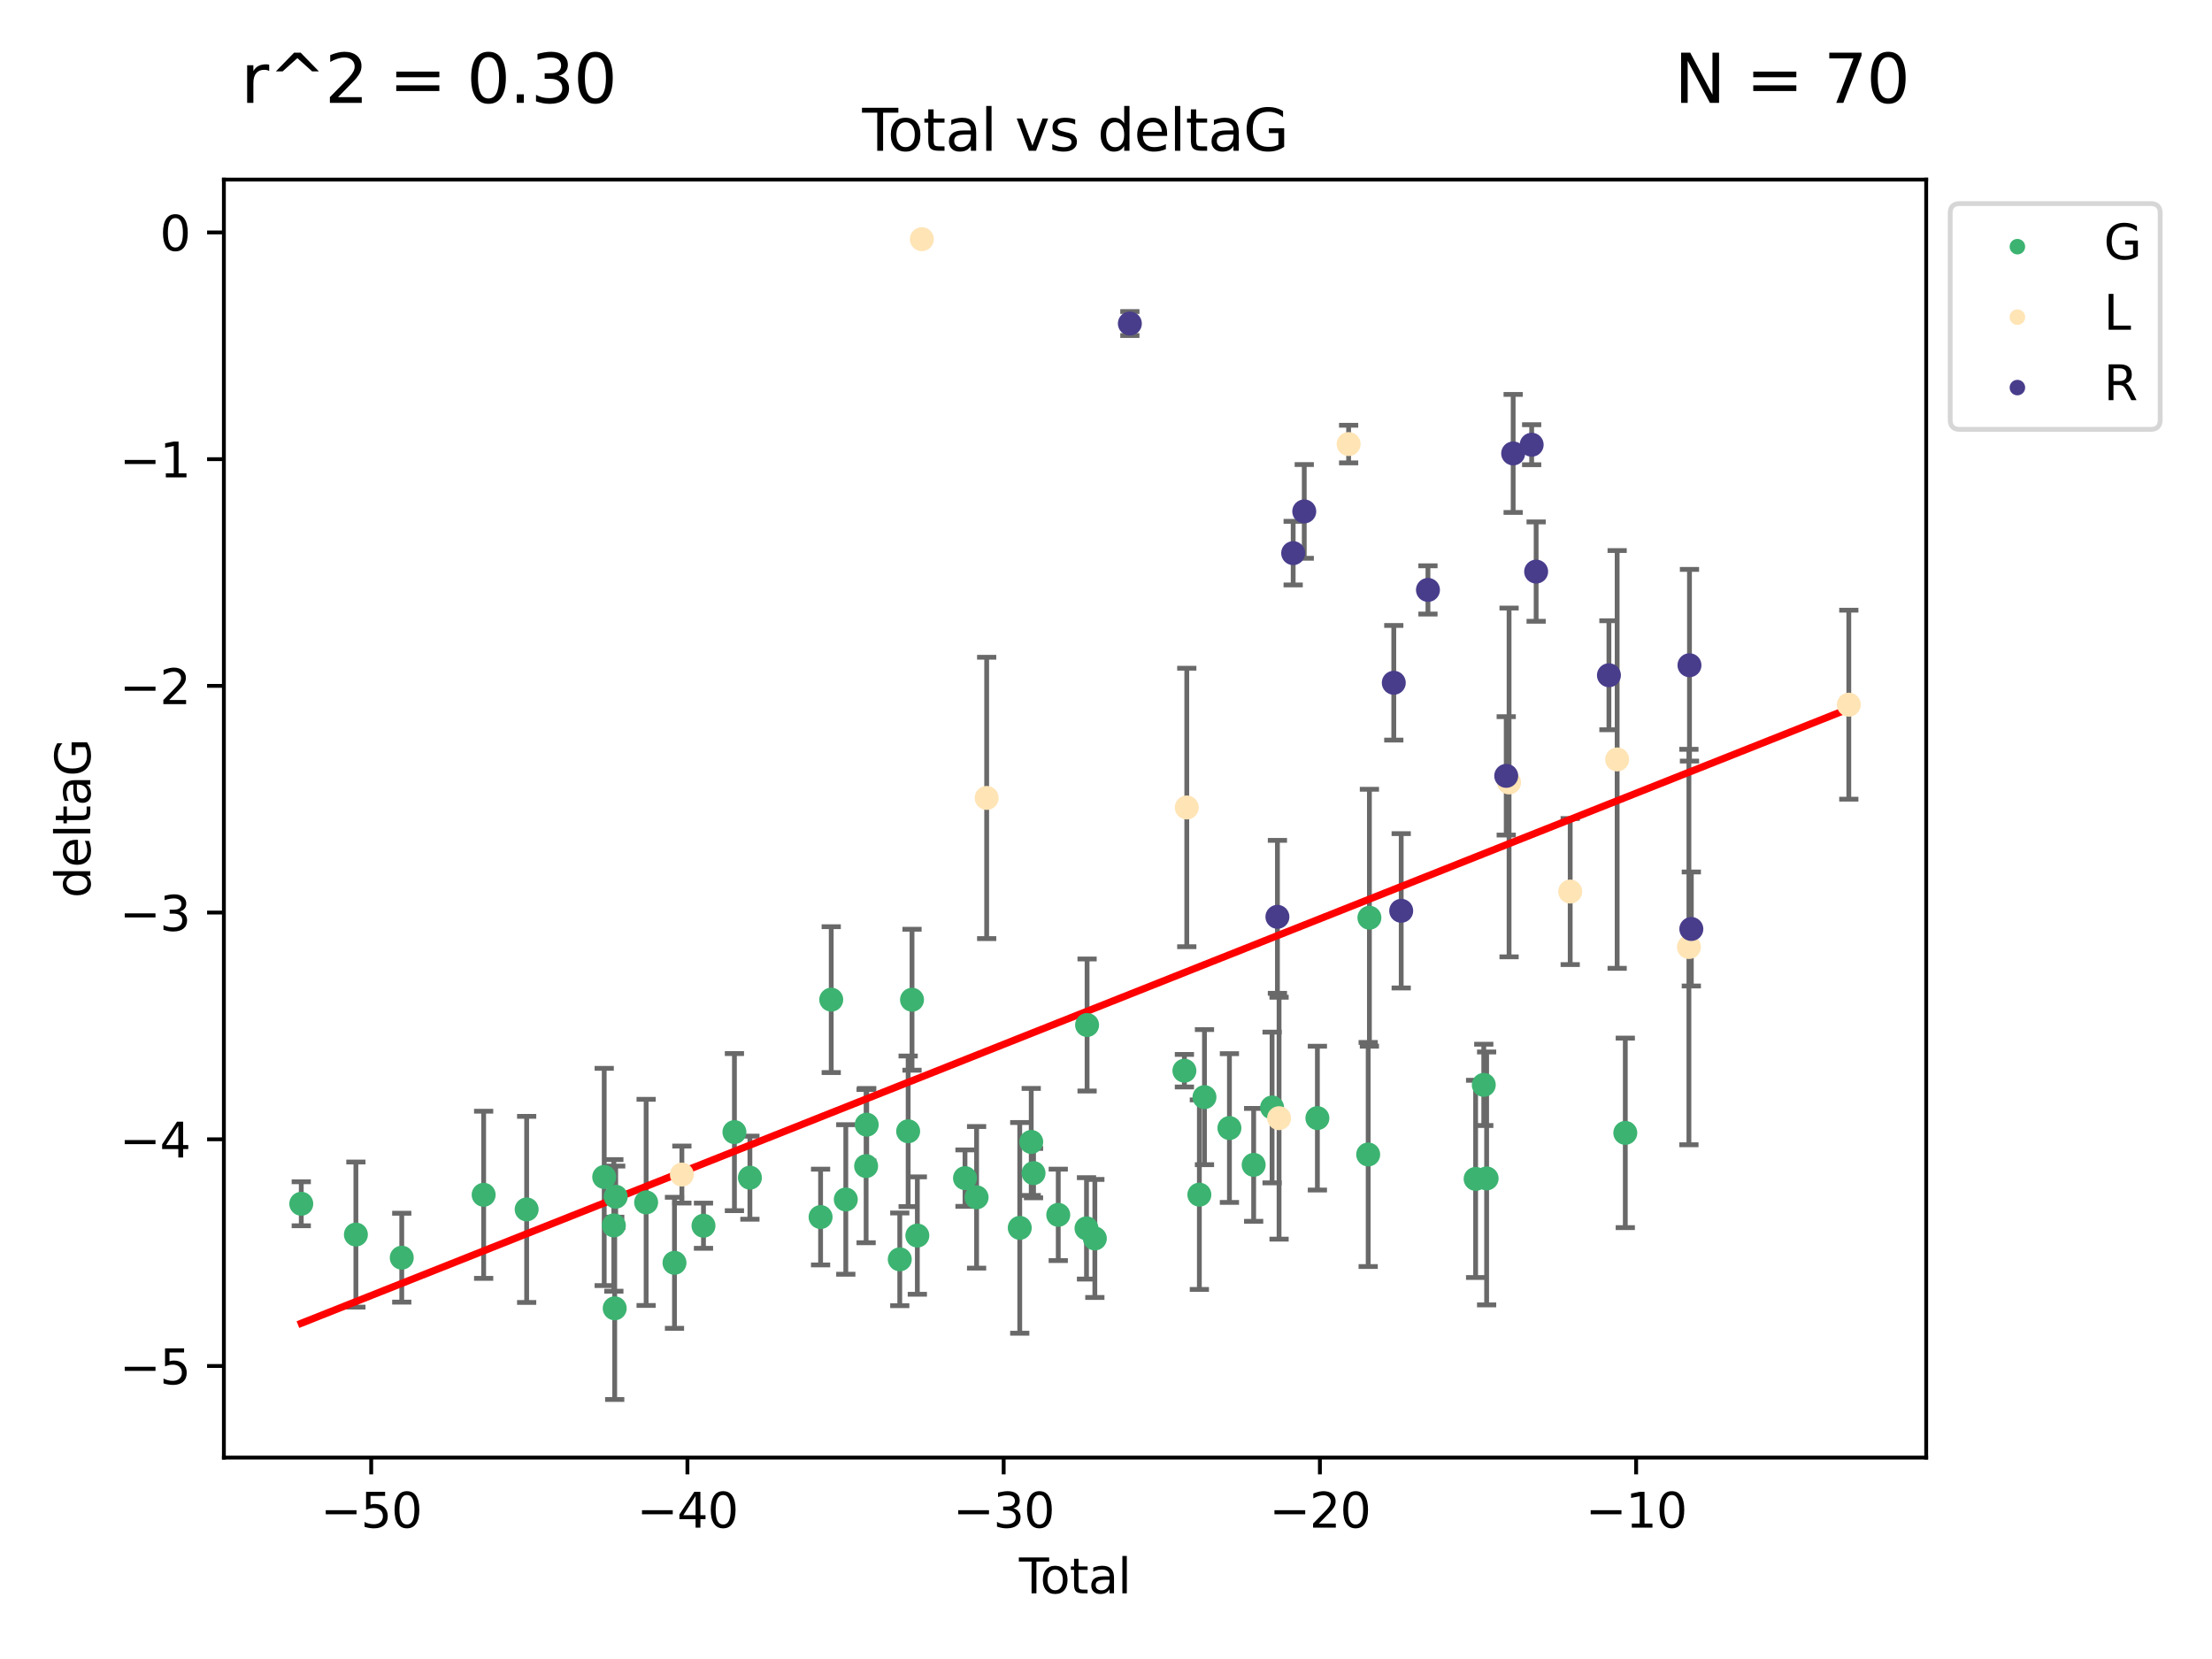 <?xml version="1.0" encoding="utf-8" standalone="no"?>
<!DOCTYPE svg PUBLIC "-//W3C//DTD SVG 1.1//EN"
  "http://www.w3.org/Graphics/SVG/1.1/DTD/svg11.dtd">
<svg xmlns:xlink="http://www.w3.org/1999/xlink" width="460.8pt" height="345.6pt" viewBox="0 0 460.8 345.6" xmlns="http://www.w3.org/2000/svg" version="1.1">
 <defs>
  <style type="text/css">*{stroke-linejoin: round; stroke-linecap: butt}</style>
 </defs>
 <g id="figure_1">
  <g id="patch_1">
   <path d="M 0 345.6 
L 460.8 345.6 
L 460.8 0 
L 0 0 
z
" style="fill: #ffffff"/>
  </g>
  <g id="axes_1">
   <g id="patch_2">
    <path d="M 46.64 303.64 
L 401.26 303.64 
L 401.26 37.411 
L 46.64 37.411 
z
" style="fill: #ffffff"/>
   </g>
   <g id="PathCollection_1">
    <defs>
     <path id="m15be26b58c" d="M 0 1.118 
C 0.297 1.118 0.581 1 0.791 0.791 
C 1 0.581 1.118 0.297 1.118 0 
C 1.118 -0.297 1 -0.581 0.791 -0.791 
C 0.581 -1 0.297 -1.118 0 -1.118 
C -0.297 -1.118 -0.581 -1 -0.791 -0.791 
C -1 -0.581 -1.118 -0.297 -1.118 0 
C -1.118 0.297 -1 0.581 -0.791 0.791 
C -0.581 1 -0.297 1.118 0 1.118 
z
" style="stroke: #3cb371"/>
    </defs>
    <g clip-path="url(#pc2aef77922)">
     <use xlink:href="#m15be26b58c" x="62.759" y="250.768" style="fill: #3cb371; stroke: #3cb371"/>
     <use xlink:href="#m15be26b58c" x="74.139" y="257.182" style="fill: #3cb371; stroke: #3cb371"/>
     <use xlink:href="#m15be26b58c" x="83.693" y="261.999" style="fill: #3cb371; stroke: #3cb371"/>
     <use xlink:href="#m15be26b58c" x="100.753" y="248.897" style="fill: #3cb371; stroke: #3cb371"/>
     <use xlink:href="#m15be26b58c" x="109.712" y="251.943" style="fill: #3cb371; stroke: #3cb371"/>
     <use xlink:href="#m15be26b58c" x="125.868" y="245.184" style="fill: #3cb371; stroke: #3cb371"/>
     <use xlink:href="#m15be26b58c" x="127.875" y="255.274" style="fill: #3cb371; stroke: #3cb371"/>
     <use xlink:href="#m15be26b58c" x="128.056" y="272.546" style="fill: #3cb371; stroke: #3cb371"/>
     <use xlink:href="#m15be26b58c" x="128.261" y="249.3" style="fill: #3cb371; stroke: #3cb371"/>
     <use xlink:href="#m15be26b58c" x="134.602" y="250.479" style="fill: #3cb371; stroke: #3cb371"/>
     <use xlink:href="#m15be26b58c" x="140.509" y="263.065" style="fill: #3cb371; stroke: #3cb371"/>
     <use xlink:href="#m15be26b58c" x="146.549" y="255.34" style="fill: #3cb371; stroke: #3cb371"/>
     <use xlink:href="#m15be26b58c" x="152.994" y="235.839" style="fill: #3cb371; stroke: #3cb371"/>
     <use xlink:href="#m15be26b58c" x="156.22" y="245.332" style="fill: #3cb371; stroke: #3cb371"/>
     <use xlink:href="#m15be26b58c" x="170.944" y="253.533" style="fill: #3cb371; stroke: #3cb371"/>
     <use xlink:href="#m15be26b58c" x="173.161" y="208.243" style="fill: #3cb371; stroke: #3cb371"/>
     <use xlink:href="#m15be26b58c" x="176.196" y="249.871" style="fill: #3cb371; stroke: #3cb371"/>
     <use xlink:href="#m15be26b58c" x="180.429" y="242.922" style="fill: #3cb371; stroke: #3cb371"/>
     <use xlink:href="#m15be26b58c" x="180.553" y="234.292" style="fill: #3cb371; stroke: #3cb371"/>
     <use xlink:href="#m15be26b58c" x="187.44" y="262.342" style="fill: #3cb371; stroke: #3cb371"/>
     <use xlink:href="#m15be26b58c" x="189.185" y="235.668" style="fill: #3cb371; stroke: #3cb371"/>
     <use xlink:href="#m15be26b58c" x="189.991" y="208.261" style="fill: #3cb371; stroke: #3cb371"/>
     <use xlink:href="#m15be26b58c" x="191.099" y="257.388" style="fill: #3cb371; stroke: #3cb371"/>
     <use xlink:href="#m15be26b58c" x="201.027" y="245.425" style="fill: #3cb371; stroke: #3cb371"/>
     <use xlink:href="#m15be26b58c" x="203.441" y="249.423" style="fill: #3cb371; stroke: #3cb371"/>
     <use xlink:href="#m15be26b58c" x="212.433" y="255.787" style="fill: #3cb371; stroke: #3cb371"/>
     <use xlink:href="#m15be26b58c" x="214.824" y="237.885" style="fill: #3cb371; stroke: #3cb371"/>
     <use xlink:href="#m15be26b58c" x="215.304" y="244.382" style="fill: #3cb371; stroke: #3cb371"/>
     <use xlink:href="#m15be26b58c" x="220.454" y="253.075" style="fill: #3cb371; stroke: #3cb371"/>
     <use xlink:href="#m15be26b58c" x="226.338" y="255.891" style="fill: #3cb371; stroke: #3cb371"/>
     <use xlink:href="#m15be26b58c" x="226.459" y="213.526" style="fill: #3cb371; stroke: #3cb371"/>
     <use xlink:href="#m15be26b58c" x="228.076" y="257.991" style="fill: #3cb371; stroke: #3cb371"/>
     <use xlink:href="#m15be26b58c" x="246.733" y="223.045" style="fill: #3cb371; stroke: #3cb371"/>
     <use xlink:href="#m15be26b58c" x="249.849" y="248.867" style="fill: #3cb371; stroke: #3cb371"/>
     <use xlink:href="#m15be26b58c" x="250.914" y="228.553" style="fill: #3cb371; stroke: #3cb371"/>
     <use xlink:href="#m15be26b58c" x="256.111" y="234.993" style="fill: #3cb371; stroke: #3cb371"/>
     <use xlink:href="#m15be26b58c" x="261.16" y="242.66" style="fill: #3cb371; stroke: #3cb371"/>
     <use xlink:href="#m15be26b58c" x="264.997" y="230.71" style="fill: #3cb371; stroke: #3cb371"/>
     <use xlink:href="#m15be26b58c" x="274.436" y="232.924" style="fill: #3cb371; stroke: #3cb371"/>
     <use xlink:href="#m15be26b58c" x="285.016" y="240.501" style="fill: #3cb371; stroke: #3cb371"/>
     <use xlink:href="#m15be26b58c" x="285.273" y="191.178" style="fill: #3cb371; stroke: #3cb371"/>
     <use xlink:href="#m15be26b58c" x="307.4" y="245.585" style="fill: #3cb371; stroke: #3cb371"/>
     <use xlink:href="#m15be26b58c" x="309.097" y="225.998" style="fill: #3cb371; stroke: #3cb371"/>
     <use xlink:href="#m15be26b58c" x="309.691" y="245.49" style="fill: #3cb371; stroke: #3cb371"/>
     <use xlink:href="#m15be26b58c" x="338.578" y="235.999" style="fill: #3cb371; stroke: #3cb371"/>
    </g>
   </g>
   <g id="PathCollection_2">
    <defs>
     <path id="m2bc7f14ae7" d="M 0 1.118 
C 0.297 1.118 0.581 1 0.791 0.791 
C 1 0.581 1.118 0.297 1.118 0 
C 1.118 -0.297 1 -0.581 0.791 -0.791 
C 0.581 -1 0.297 -1.118 0 -1.118 
C -0.297 -1.118 -0.581 -1 -0.791 -0.791 
C -1 -0.581 -1.118 -0.297 -1.118 0 
C -1.118 0.297 -1 0.581 -0.791 0.791 
C -0.581 1 -0.297 1.118 0 1.118 
z
" style="stroke: #ffe4b5"/>
    </defs>
    <g clip-path="url(#pc2aef77922)">
     <use xlink:href="#m2bc7f14ae7" x="142.049" y="244.684" style="fill: #ffe4b5; stroke: #ffe4b5"/>
     <use xlink:href="#m2bc7f14ae7" x="192.036" y="49.825" style="fill: #ffe4b5; stroke: #ffe4b5"/>
     <use xlink:href="#m2bc7f14ae7" x="205.542" y="166.226" style="fill: #ffe4b5; stroke: #ffe4b5"/>
     <use xlink:href="#m2bc7f14ae7" x="247.228" y="168.208" style="fill: #ffe4b5; stroke: #ffe4b5"/>
     <use xlink:href="#m2bc7f14ae7" x="266.452" y="232.938" style="fill: #ffe4b5; stroke: #ffe4b5"/>
     <use xlink:href="#m2bc7f14ae7" x="280.944" y="92.507" style="fill: #ffe4b5; stroke: #ffe4b5"/>
     <use xlink:href="#m2bc7f14ae7" x="314.367" y="163" style="fill: #ffe4b5; stroke: #ffe4b5"/>
     <use xlink:href="#m2bc7f14ae7" x="327.101" y="185.725" style="fill: #ffe4b5; stroke: #ffe4b5"/>
     <use xlink:href="#m2bc7f14ae7" x="336.882" y="158.203" style="fill: #ffe4b5; stroke: #ffe4b5"/>
     <use xlink:href="#m2bc7f14ae7" x="351.832" y="197.283" style="fill: #ffe4b5; stroke: #ffe4b5"/>
     <use xlink:href="#m2bc7f14ae7" x="385.141" y="146.798" style="fill: #ffe4b5; stroke: #ffe4b5"/>
    </g>
   </g>
   <g id="PathCollection_3">
    <defs>
     <path id="m7bc6be48ca" d="M 0 1.118 
C 0.297 1.118 0.581 1 0.791 0.791 
C 1 0.581 1.118 0.297 1.118 0 
C 1.118 -0.297 1 -0.581 0.791 -0.791 
C 0.581 -1 0.297 -1.118 0 -1.118 
C -0.297 -1.118 -0.581 -1 -0.791 -0.791 
C -1 -0.581 -1.118 -0.297 -1.118 0 
C -1.118 0.297 -1 0.581 -0.791 0.791 
C -0.581 1 -0.297 1.118 0 1.118 
z
" style="stroke: #483d8b"/>
    </defs>
    <g clip-path="url(#pc2aef77922)">
     <use xlink:href="#m7bc6be48ca" x="235.371" y="67.402" style="fill: #483d8b; stroke: #483d8b"/>
     <use xlink:href="#m7bc6be48ca" x="266.11" y="190.994" style="fill: #483d8b; stroke: #483d8b"/>
     <use xlink:href="#m7bc6be48ca" x="269.391" y="115.228" style="fill: #483d8b; stroke: #483d8b"/>
     <use xlink:href="#m7bc6be48ca" x="271.699" y="106.539" style="fill: #483d8b; stroke: #483d8b"/>
     <use xlink:href="#m7bc6be48ca" x="290.351" y="142.234" style="fill: #483d8b; stroke: #483d8b"/>
     <use xlink:href="#m7bc6be48ca" x="291.896" y="189.737" style="fill: #483d8b; stroke: #483d8b"/>
     <use xlink:href="#m7bc6be48ca" x="297.469" y="122.892" style="fill: #483d8b; stroke: #483d8b"/>
     <use xlink:href="#m7bc6be48ca" x="313.775" y="161.626" style="fill: #483d8b; stroke: #483d8b"/>
     <use xlink:href="#m7bc6be48ca" x="315.221" y="94.457" style="fill: #483d8b; stroke: #483d8b"/>
     <use xlink:href="#m7bc6be48ca" x="319.073" y="92.644" style="fill: #483d8b; stroke: #483d8b"/>
     <use xlink:href="#m7bc6be48ca" x="320.006" y="119.074" style="fill: #483d8b; stroke: #483d8b"/>
     <use xlink:href="#m7bc6be48ca" x="335.17" y="140.667" style="fill: #483d8b; stroke: #483d8b"/>
     <use xlink:href="#m7bc6be48ca" x="351.948" y="138.582" style="fill: #483d8b; stroke: #483d8b"/>
     <use xlink:href="#m7bc6be48ca" x="352.334" y="193.524" style="fill: #483d8b; stroke: #483d8b"/>
    </g>
   </g>
   <g id="matplotlib.axis_1">
    <g id="xtick_1">
     <g id="line2d_1">
      <defs>
       <path id="mf491ad4850" d="M 0 0 
L 0 3.5 
" style="stroke: #000000; stroke-width: 0.8"/>
      </defs>
      <g>
       <use xlink:href="#mf491ad4850" x="77.328" y="303.64" style="stroke: #000000; stroke-width: 0.8"/>
      </g>
     </g>
     <g id="text_1">
      <!-- −50 -->
      <g transform="translate(66.775 318.238)scale(0.1 -0.1)">
       <defs>
        <path id="DejaVuSans-2212" d="M 678 2272 
L 4684 2272 
L 4684 1741 
L 678 1741 
L 678 2272 
z
" transform="scale(0.016)"/>
        <path id="DejaVuSans-35" d="M 691 4666 
L 3169 4666 
L 3169 4134 
L 1269 4134 
L 1269 2991 
Q 1406 3038 1543 3061 
Q 1681 3084 1819 3084 
Q 2600 3084 3056 2656 
Q 3513 2228 3513 1497 
Q 3513 744 3044 326 
Q 2575 -91 1722 -91 
Q 1428 -91 1123 -41 
Q 819 9 494 109 
L 494 744 
Q 775 591 1075 516 
Q 1375 441 1709 441 
Q 2250 441 2565 725 
Q 2881 1009 2881 1497 
Q 2881 1984 2565 2268 
Q 2250 2553 1709 2553 
Q 1456 2553 1204 2497 
Q 953 2441 691 2322 
L 691 4666 
z
" transform="scale(0.016)"/>
        <path id="DejaVuSans-30" d="M 2034 4250 
Q 1547 4250 1301 3770 
Q 1056 3291 1056 2328 
Q 1056 1369 1301 889 
Q 1547 409 2034 409 
Q 2525 409 2770 889 
Q 3016 1369 3016 2328 
Q 3016 3291 2770 3770 
Q 2525 4250 2034 4250 
z
M 2034 4750 
Q 2819 4750 3233 4129 
Q 3647 3509 3647 2328 
Q 3647 1150 3233 529 
Q 2819 -91 2034 -91 
Q 1250 -91 836 529 
Q 422 1150 422 2328 
Q 422 3509 836 4129 
Q 1250 4750 2034 4750 
z
" transform="scale(0.016)"/>
       </defs>
       <use xlink:href="#DejaVuSans-2212"/>
       <use xlink:href="#DejaVuSans-35" x="83.789"/>
       <use xlink:href="#DejaVuSans-30" x="147.412"/>
      </g>
     </g>
    </g>
    <g id="xtick_2">
     <g id="line2d_2">
      <g>
       <use xlink:href="#mf491ad4850" x="143.205" y="303.64" style="stroke: #000000; stroke-width: 0.8"/>
      </g>
     </g>
     <g id="text_2">
      <!-- −40 -->
      <g transform="translate(132.652 318.238)scale(0.1 -0.1)">
       <defs>
        <path id="DejaVuSans-34" d="M 2419 4116 
L 825 1625 
L 2419 1625 
L 2419 4116 
z
M 2253 4666 
L 3047 4666 
L 3047 1625 
L 3713 1625 
L 3713 1100 
L 3047 1100 
L 3047 0 
L 2419 0 
L 2419 1100 
L 313 1100 
L 313 1709 
L 2253 4666 
z
" transform="scale(0.016)"/>
       </defs>
       <use xlink:href="#DejaVuSans-2212"/>
       <use xlink:href="#DejaVuSans-34" x="83.789"/>
       <use xlink:href="#DejaVuSans-30" x="147.412"/>
      </g>
     </g>
    </g>
    <g id="xtick_3">
     <g id="line2d_3">
      <g>
       <use xlink:href="#mf491ad4850" x="209.082" y="303.64" style="stroke: #000000; stroke-width: 0.8"/>
      </g>
     </g>
     <g id="text_3">
      <!-- −30 -->
      <g transform="translate(198.53 318.238)scale(0.1 -0.1)">
       <defs>
        <path id="DejaVuSans-33" d="M 2597 2516 
Q 3050 2419 3304 2112 
Q 3559 1806 3559 1356 
Q 3559 666 3084 287 
Q 2609 -91 1734 -91 
Q 1441 -91 1130 -33 
Q 819 25 488 141 
L 488 750 
Q 750 597 1062 519 
Q 1375 441 1716 441 
Q 2309 441 2620 675 
Q 2931 909 2931 1356 
Q 2931 1769 2642 2001 
Q 2353 2234 1838 2234 
L 1294 2234 
L 1294 2753 
L 1863 2753 
Q 2328 2753 2575 2939 
Q 2822 3125 2822 3475 
Q 2822 3834 2567 4026 
Q 2313 4219 1838 4219 
Q 1578 4219 1281 4162 
Q 984 4106 628 3988 
L 628 4550 
Q 988 4650 1302 4700 
Q 1616 4750 1894 4750 
Q 2613 4750 3031 4423 
Q 3450 4097 3450 3541 
Q 3450 3153 3228 2886 
Q 3006 2619 2597 2516 
z
" transform="scale(0.016)"/>
       </defs>
       <use xlink:href="#DejaVuSans-2212"/>
       <use xlink:href="#DejaVuSans-33" x="83.789"/>
       <use xlink:href="#DejaVuSans-30" x="147.412"/>
      </g>
     </g>
    </g>
    <g id="xtick_4">
     <g id="line2d_4">
      <g>
       <use xlink:href="#mf491ad4850" x="274.959" y="303.64" style="stroke: #000000; stroke-width: 0.8"/>
      </g>
     </g>
     <g id="text_4">
      <!-- −20 -->
      <g transform="translate(264.407 318.238)scale(0.1 -0.1)">
       <defs>
        <path id="DejaVuSans-32" d="M 1228 531 
L 3431 531 
L 3431 0 
L 469 0 
L 469 531 
Q 828 903 1448 1529 
Q 2069 2156 2228 2338 
Q 2531 2678 2651 2914 
Q 2772 3150 2772 3378 
Q 2772 3750 2511 3984 
Q 2250 4219 1831 4219 
Q 1534 4219 1204 4116 
Q 875 4013 500 3803 
L 500 4441 
Q 881 4594 1212 4672 
Q 1544 4750 1819 4750 
Q 2544 4750 2975 4387 
Q 3406 4025 3406 3419 
Q 3406 3131 3298 2873 
Q 3191 2616 2906 2266 
Q 2828 2175 2409 1742 
Q 1991 1309 1228 531 
z
" transform="scale(0.016)"/>
       </defs>
       <use xlink:href="#DejaVuSans-2212"/>
       <use xlink:href="#DejaVuSans-32" x="83.789"/>
       <use xlink:href="#DejaVuSans-30" x="147.412"/>
      </g>
     </g>
    </g>
    <g id="xtick_5">
     <g id="line2d_5">
      <g>
       <use xlink:href="#mf491ad4850" x="340.836" y="303.64" style="stroke: #000000; stroke-width: 0.8"/>
      </g>
     </g>
     <g id="text_5">
      <!-- −10 -->
      <g transform="translate(330.284 318.238)scale(0.1 -0.1)">
       <defs>
        <path id="DejaVuSans-31" d="M 794 531 
L 1825 531 
L 1825 4091 
L 703 3866 
L 703 4441 
L 1819 4666 
L 2450 4666 
L 2450 531 
L 3481 531 
L 3481 0 
L 794 0 
L 794 531 
z
" transform="scale(0.016)"/>
       </defs>
       <use xlink:href="#DejaVuSans-2212"/>
       <use xlink:href="#DejaVuSans-31" x="83.789"/>
       <use xlink:href="#DejaVuSans-30" x="147.412"/>
      </g>
     </g>
    </g>
    <g id="text_6">
     <!-- Total -->
     <g transform="translate(212.273 331.917)scale(0.1 -0.1)">
      <defs>
       <path id="DejaVuSans-54" d="M -19 4666 
L 3928 4666 
L 3928 4134 
L 2272 4134 
L 2272 0 
L 1638 0 
L 1638 4134 
L -19 4134 
L -19 4666 
z
" transform="scale(0.016)"/>
       <path id="DejaVuSans-6f" d="M 1959 3097 
Q 1497 3097 1228 2736 
Q 959 2375 959 1747 
Q 959 1119 1226 758 
Q 1494 397 1959 397 
Q 2419 397 2687 759 
Q 2956 1122 2956 1747 
Q 2956 2369 2687 2733 
Q 2419 3097 1959 3097 
z
M 1959 3584 
Q 2709 3584 3137 3096 
Q 3566 2609 3566 1747 
Q 3566 888 3137 398 
Q 2709 -91 1959 -91 
Q 1206 -91 779 398 
Q 353 888 353 1747 
Q 353 2609 779 3096 
Q 1206 3584 1959 3584 
z
" transform="scale(0.016)"/>
       <path id="DejaVuSans-74" d="M 1172 4494 
L 1172 3500 
L 2356 3500 
L 2356 3053 
L 1172 3053 
L 1172 1153 
Q 1172 725 1289 603 
Q 1406 481 1766 481 
L 2356 481 
L 2356 0 
L 1766 0 
Q 1100 0 847 248 
Q 594 497 594 1153 
L 594 3053 
L 172 3053 
L 172 3500 
L 594 3500 
L 594 4494 
L 1172 4494 
z
" transform="scale(0.016)"/>
       <path id="DejaVuSans-61" d="M 2194 1759 
Q 1497 1759 1228 1600 
Q 959 1441 959 1056 
Q 959 750 1161 570 
Q 1363 391 1709 391 
Q 2188 391 2477 730 
Q 2766 1069 2766 1631 
L 2766 1759 
L 2194 1759 
z
M 3341 1997 
L 3341 0 
L 2766 0 
L 2766 531 
Q 2569 213 2275 61 
Q 1981 -91 1556 -91 
Q 1019 -91 701 211 
Q 384 513 384 1019 
Q 384 1609 779 1909 
Q 1175 2209 1959 2209 
L 2766 2209 
L 2766 2266 
Q 2766 2663 2505 2880 
Q 2244 3097 1772 3097 
Q 1472 3097 1187 3025 
Q 903 2953 641 2809 
L 641 3341 
Q 956 3463 1253 3523 
Q 1550 3584 1831 3584 
Q 2591 3584 2966 3190 
Q 3341 2797 3341 1997 
z
" transform="scale(0.016)"/>
       <path id="DejaVuSans-6c" d="M 603 4863 
L 1178 4863 
L 1178 0 
L 603 0 
L 603 4863 
z
" transform="scale(0.016)"/>
      </defs>
      <use xlink:href="#DejaVuSans-54"/>
      <use xlink:href="#DejaVuSans-6f" x="44.084"/>
      <use xlink:href="#DejaVuSans-74" x="105.266"/>
      <use xlink:href="#DejaVuSans-61" x="144.475"/>
      <use xlink:href="#DejaVuSans-6c" x="205.754"/>
     </g>
    </g>
   </g>
   <g id="matplotlib.axis_2">
    <g id="ytick_1">
     <g id="line2d_6">
      <defs>
       <path id="mc3b9917aa5" d="M 0 0 
L -3.5 0 
" style="stroke: #000000; stroke-width: 0.8"/>
      </defs>
      <g>
       <use xlink:href="#mc3b9917aa5" x="46.64" y="284.56" style="stroke: #000000; stroke-width: 0.8"/>
      </g>
     </g>
     <g id="text_7">
      <!-- −5 -->
      <g transform="translate(24.898 288.36)scale(0.1 -0.1)">
       <use xlink:href="#DejaVuSans-2212"/>
       <use xlink:href="#DejaVuSans-35" x="83.789"/>
      </g>
     </g>
    </g>
    <g id="ytick_2">
     <g id="line2d_7">
      <g>
       <use xlink:href="#mc3b9917aa5" x="46.64" y="237.333" style="stroke: #000000; stroke-width: 0.8"/>
      </g>
     </g>
     <g id="text_8">
      <!-- −4 -->
      <g transform="translate(24.898 241.132)scale(0.1 -0.1)">
       <use xlink:href="#DejaVuSans-2212"/>
       <use xlink:href="#DejaVuSans-34" x="83.789"/>
      </g>
     </g>
    </g>
    <g id="ytick_3">
     <g id="line2d_8">
      <g>
       <use xlink:href="#mc3b9917aa5" x="46.64" y="190.106" style="stroke: #000000; stroke-width: 0.8"/>
      </g>
     </g>
     <g id="text_9">
      <!-- −3 -->
      <g transform="translate(24.898 193.905)scale(0.1 -0.1)">
       <use xlink:href="#DejaVuSans-2212"/>
       <use xlink:href="#DejaVuSans-33" x="83.789"/>
      </g>
     </g>
    </g>
    <g id="ytick_4">
     <g id="line2d_9">
      <g>
       <use xlink:href="#mc3b9917aa5" x="46.64" y="142.878" style="stroke: #000000; stroke-width: 0.8"/>
      </g>
     </g>
     <g id="text_10">
      <!-- −2 -->
      <g transform="translate(24.898 146.677)scale(0.1 -0.1)">
       <use xlink:href="#DejaVuSans-2212"/>
       <use xlink:href="#DejaVuSans-32" x="83.789"/>
      </g>
     </g>
    </g>
    <g id="ytick_5">
     <g id="line2d_10">
      <g>
       <use xlink:href="#mc3b9917aa5" x="46.64" y="95.651" style="stroke: #000000; stroke-width: 0.8"/>
      </g>
     </g>
     <g id="text_11">
      <!-- −1 -->
      <g transform="translate(24.898 99.45)scale(0.1 -0.1)">
       <use xlink:href="#DejaVuSans-2212"/>
       <use xlink:href="#DejaVuSans-31" x="83.789"/>
      </g>
     </g>
    </g>
    <g id="ytick_6">
     <g id="line2d_11">
      <g>
       <use xlink:href="#mc3b9917aa5" x="46.64" y="48.423" style="stroke: #000000; stroke-width: 0.8"/>
      </g>
     </g>
     <g id="text_12">
      <!-- 0 -->
      <g transform="translate(33.278 52.223)scale(0.1 -0.1)">
       <use xlink:href="#DejaVuSans-30"/>
      </g>
     </g>
    </g>
    <g id="text_13">
     <!-- deltaG -->
     <g transform="translate(18.818 187.064)rotate(-90)scale(0.1 -0.1)">
      <defs>
       <path id="DejaVuSans-64" d="M 2906 2969 
L 2906 4863 
L 3481 4863 
L 3481 0 
L 2906 0 
L 2906 525 
Q 2725 213 2448 61 
Q 2172 -91 1784 -91 
Q 1150 -91 751 415 
Q 353 922 353 1747 
Q 353 2572 751 3078 
Q 1150 3584 1784 3584 
Q 2172 3584 2448 3432 
Q 2725 3281 2906 2969 
z
M 947 1747 
Q 947 1113 1208 752 
Q 1469 391 1925 391 
Q 2381 391 2643 752 
Q 2906 1113 2906 1747 
Q 2906 2381 2643 2742 
Q 2381 3103 1925 3103 
Q 1469 3103 1208 2742 
Q 947 2381 947 1747 
z
" transform="scale(0.016)"/>
       <path id="DejaVuSans-65" d="M 3597 1894 
L 3597 1613 
L 953 1613 
Q 991 1019 1311 708 
Q 1631 397 2203 397 
Q 2534 397 2845 478 
Q 3156 559 3463 722 
L 3463 178 
Q 3153 47 2828 -22 
Q 2503 -91 2169 -91 
Q 1331 -91 842 396 
Q 353 884 353 1716 
Q 353 2575 817 3079 
Q 1281 3584 2069 3584 
Q 2775 3584 3186 3129 
Q 3597 2675 3597 1894 
z
M 3022 2063 
Q 3016 2534 2758 2815 
Q 2500 3097 2075 3097 
Q 1594 3097 1305 2825 
Q 1016 2553 972 2059 
L 3022 2063 
z
" transform="scale(0.016)"/>
       <path id="DejaVuSans-47" d="M 3809 666 
L 3809 1919 
L 2778 1919 
L 2778 2438 
L 4434 2438 
L 4434 434 
Q 4069 175 3628 42 
Q 3188 -91 2688 -91 
Q 1594 -91 976 548 
Q 359 1188 359 2328 
Q 359 3472 976 4111 
Q 1594 4750 2688 4750 
Q 3144 4750 3555 4637 
Q 3966 4525 4313 4306 
L 4313 3634 
Q 3963 3931 3569 4081 
Q 3175 4231 2741 4231 
Q 1884 4231 1454 3753 
Q 1025 3275 1025 2328 
Q 1025 1384 1454 906 
Q 1884 428 2741 428 
Q 3075 428 3337 486 
Q 3600 544 3809 666 
z
" transform="scale(0.016)"/>
      </defs>
      <use xlink:href="#DejaVuSans-64"/>
      <use xlink:href="#DejaVuSans-65" x="63.477"/>
      <use xlink:href="#DejaVuSans-6c" x="125"/>
      <use xlink:href="#DejaVuSans-74" x="152.783"/>
      <use xlink:href="#DejaVuSans-61" x="191.992"/>
      <use xlink:href="#DejaVuSans-47" x="253.271"/>
     </g>
    </g>
   </g>
   <g id="LineCollection_1">
    <path d="M 62.759 255.351 
L 62.759 246.184 
" clip-path="url(#pc2aef77922)" style="fill: none; stroke: #696969"/>
    <path d="M 74.139 272.296 
L 74.139 242.068 
" clip-path="url(#pc2aef77922)" style="fill: none; stroke: #696969"/>
    <path d="M 83.693 271.258 
L 83.693 252.74 
" clip-path="url(#pc2aef77922)" style="fill: none; stroke: #696969"/>
    <path d="M 100.753 266.304 
L 100.753 231.49 
" clip-path="url(#pc2aef77922)" style="fill: none; stroke: #696969"/>
    <path d="M 109.712 271.328 
L 109.712 232.557 
" clip-path="url(#pc2aef77922)" style="fill: none; stroke: #696969"/>
    <path d="M 125.868 267.809 
L 125.868 222.558 
" clip-path="url(#pc2aef77922)" style="fill: none; stroke: #696969"/>
    <path d="M 127.875 268.985 
L 127.875 241.562 
" clip-path="url(#pc2aef77922)" style="fill: none; stroke: #696969"/>
    <path d="M 128.056 291.539 
L 128.056 253.554 
" clip-path="url(#pc2aef77922)" style="fill: none; stroke: #696969"/>
    <path d="M 128.261 255.687 
L 128.261 242.912 
" clip-path="url(#pc2aef77922)" style="fill: none; stroke: #696969"/>
    <path d="M 134.602 271.953 
L 134.602 229.006 
" clip-path="url(#pc2aef77922)" style="fill: none; stroke: #696969"/>
    <path d="M 140.509 276.714 
L 140.509 249.415 
" clip-path="url(#pc2aef77922)" style="fill: none; stroke: #696969"/>
    <path d="M 146.549 260.046 
L 146.549 250.634 
" clip-path="url(#pc2aef77922)" style="fill: none; stroke: #696969"/>
    <path d="M 152.994 252.204 
L 152.994 219.474 
" clip-path="url(#pc2aef77922)" style="fill: none; stroke: #696969"/>
    <path d="M 156.22 253.984 
L 156.22 236.68 
" clip-path="url(#pc2aef77922)" style="fill: none; stroke: #696969"/>
    <path d="M 170.944 263.506 
L 170.944 243.559 
" clip-path="url(#pc2aef77922)" style="fill: none; stroke: #696969"/>
    <path d="M 173.161 223.434 
L 173.161 193.052 
" clip-path="url(#pc2aef77922)" style="fill: none; stroke: #696969"/>
    <path d="M 176.196 265.445 
L 176.196 234.297 
" clip-path="url(#pc2aef77922)" style="fill: none; stroke: #696969"/>
    <path d="M 180.429 258.884 
L 180.429 226.961 
" clip-path="url(#pc2aef77922)" style="fill: none; stroke: #696969"/>
    <path d="M 180.553 241.842 
L 180.553 226.742 
" clip-path="url(#pc2aef77922)" style="fill: none; stroke: #696969"/>
    <path d="M 187.44 272.002 
L 187.44 252.682 
" clip-path="url(#pc2aef77922)" style="fill: none; stroke: #696969"/>
    <path d="M 189.185 251.35 
L 189.185 219.987 
" clip-path="url(#pc2aef77922)" style="fill: none; stroke: #696969"/>
    <path d="M 189.991 222.943 
L 189.991 193.58 
" clip-path="url(#pc2aef77922)" style="fill: none; stroke: #696969"/>
    <path d="M 191.099 269.616 
L 191.099 245.16 
" clip-path="url(#pc2aef77922)" style="fill: none; stroke: #696969"/>
    <path d="M 201.027 251.305 
L 201.027 239.545 
" clip-path="url(#pc2aef77922)" style="fill: none; stroke: #696969"/>
    <path d="M 203.441 264.171 
L 203.441 234.675 
" clip-path="url(#pc2aef77922)" style="fill: none; stroke: #696969"/>
    <path d="M 212.433 277.735 
L 212.433 233.84 
" clip-path="url(#pc2aef77922)" style="fill: none; stroke: #696969"/>
    <path d="M 214.824 249.033 
L 214.824 226.738 
" clip-path="url(#pc2aef77922)" style="fill: none; stroke: #696969"/>
    <path d="M 215.304 249.527 
L 215.304 239.237 
" clip-path="url(#pc2aef77922)" style="fill: none; stroke: #696969"/>
    <path d="M 220.454 262.599 
L 220.454 243.552 
" clip-path="url(#pc2aef77922)" style="fill: none; stroke: #696969"/>
    <path d="M 226.338 266.454 
L 226.338 245.329 
" clip-path="url(#pc2aef77922)" style="fill: none; stroke: #696969"/>
    <path d="M 226.459 227.28 
L 226.459 199.771 
" clip-path="url(#pc2aef77922)" style="fill: none; stroke: #696969"/>
    <path d="M 228.076 270.285 
L 228.076 245.697 
" clip-path="url(#pc2aef77922)" style="fill: none; stroke: #696969"/>
    <path d="M 246.733 226.438 
L 246.733 219.652 
" clip-path="url(#pc2aef77922)" style="fill: none; stroke: #696969"/>
    <path d="M 249.849 268.609 
L 249.849 229.125 
" clip-path="url(#pc2aef77922)" style="fill: none; stroke: #696969"/>
    <path d="M 250.914 242.626 
L 250.914 214.481 
" clip-path="url(#pc2aef77922)" style="fill: none; stroke: #696969"/>
    <path d="M 256.111 250.487 
L 256.111 219.499 
" clip-path="url(#pc2aef77922)" style="fill: none; stroke: #696969"/>
    <path d="M 261.16 254.419 
L 261.16 230.902 
" clip-path="url(#pc2aef77922)" style="fill: none; stroke: #696969"/>
    <path d="M 264.997 246.412 
L 264.997 215.007 
" clip-path="url(#pc2aef77922)" style="fill: none; stroke: #696969"/>
    <path d="M 274.436 247.9 
L 274.436 217.947 
" clip-path="url(#pc2aef77922)" style="fill: none; stroke: #696969"/>
    <path d="M 285.016 263.84 
L 285.016 217.163 
" clip-path="url(#pc2aef77922)" style="fill: none; stroke: #696969"/>
    <path d="M 285.273 217.938 
L 285.273 164.418 
" clip-path="url(#pc2aef77922)" style="fill: none; stroke: #696969"/>
    <path d="M 307.4 266.127 
L 307.4 225.043 
" clip-path="url(#pc2aef77922)" style="fill: none; stroke: #696969"/>
    <path d="M 309.097 234.468 
L 309.097 217.529 
" clip-path="url(#pc2aef77922)" style="fill: none; stroke: #696969"/>
    <path d="M 309.691 271.836 
L 309.691 219.145 
" clip-path="url(#pc2aef77922)" style="fill: none; stroke: #696969"/>
    <path d="M 338.578 255.74 
L 338.578 216.257 
" clip-path="url(#pc2aef77922)" style="fill: none; stroke: #696969"/>
   </g>
   <g id="line2d_12">
    <defs>
     <path id="m9e90ac5760" d="M 2 0 
L -2 -0 
" style="stroke: #696969"/>
    </defs>
    <g clip-path="url(#pc2aef77922)">
     <use xlink:href="#m9e90ac5760" x="62.759" y="255.351" style="fill: #696969; stroke: #696969"/>
     <use xlink:href="#m9e90ac5760" x="74.139" y="272.296" style="fill: #696969; stroke: #696969"/>
     <use xlink:href="#m9e90ac5760" x="83.693" y="271.258" style="fill: #696969; stroke: #696969"/>
     <use xlink:href="#m9e90ac5760" x="100.753" y="266.304" style="fill: #696969; stroke: #696969"/>
     <use xlink:href="#m9e90ac5760" x="109.712" y="271.328" style="fill: #696969; stroke: #696969"/>
     <use xlink:href="#m9e90ac5760" x="125.868" y="267.809" style="fill: #696969; stroke: #696969"/>
     <use xlink:href="#m9e90ac5760" x="127.875" y="268.985" style="fill: #696969; stroke: #696969"/>
     <use xlink:href="#m9e90ac5760" x="128.056" y="291.539" style="fill: #696969; stroke: #696969"/>
     <use xlink:href="#m9e90ac5760" x="128.261" y="255.687" style="fill: #696969; stroke: #696969"/>
     <use xlink:href="#m9e90ac5760" x="134.602" y="271.953" style="fill: #696969; stroke: #696969"/>
     <use xlink:href="#m9e90ac5760" x="140.509" y="276.714" style="fill: #696969; stroke: #696969"/>
     <use xlink:href="#m9e90ac5760" x="146.549" y="260.046" style="fill: #696969; stroke: #696969"/>
     <use xlink:href="#m9e90ac5760" x="152.994" y="252.204" style="fill: #696969; stroke: #696969"/>
     <use xlink:href="#m9e90ac5760" x="156.22" y="253.984" style="fill: #696969; stroke: #696969"/>
     <use xlink:href="#m9e90ac5760" x="170.944" y="263.506" style="fill: #696969; stroke: #696969"/>
     <use xlink:href="#m9e90ac5760" x="173.161" y="223.434" style="fill: #696969; stroke: #696969"/>
     <use xlink:href="#m9e90ac5760" x="176.196" y="265.445" style="fill: #696969; stroke: #696969"/>
     <use xlink:href="#m9e90ac5760" x="180.429" y="258.884" style="fill: #696969; stroke: #696969"/>
     <use xlink:href="#m9e90ac5760" x="180.553" y="241.842" style="fill: #696969; stroke: #696969"/>
     <use xlink:href="#m9e90ac5760" x="187.44" y="272.002" style="fill: #696969; stroke: #696969"/>
     <use xlink:href="#m9e90ac5760" x="189.185" y="251.35" style="fill: #696969; stroke: #696969"/>
     <use xlink:href="#m9e90ac5760" x="189.991" y="222.943" style="fill: #696969; stroke: #696969"/>
     <use xlink:href="#m9e90ac5760" x="191.099" y="269.616" style="fill: #696969; stroke: #696969"/>
     <use xlink:href="#m9e90ac5760" x="201.027" y="251.305" style="fill: #696969; stroke: #696969"/>
     <use xlink:href="#m9e90ac5760" x="203.441" y="264.171" style="fill: #696969; stroke: #696969"/>
     <use xlink:href="#m9e90ac5760" x="212.433" y="277.735" style="fill: #696969; stroke: #696969"/>
     <use xlink:href="#m9e90ac5760" x="214.824" y="249.033" style="fill: #696969; stroke: #696969"/>
     <use xlink:href="#m9e90ac5760" x="215.304" y="249.527" style="fill: #696969; stroke: #696969"/>
     <use xlink:href="#m9e90ac5760" x="220.454" y="262.599" style="fill: #696969; stroke: #696969"/>
     <use xlink:href="#m9e90ac5760" x="226.338" y="266.454" style="fill: #696969; stroke: #696969"/>
     <use xlink:href="#m9e90ac5760" x="226.459" y="227.28" style="fill: #696969; stroke: #696969"/>
     <use xlink:href="#m9e90ac5760" x="228.076" y="270.285" style="fill: #696969; stroke: #696969"/>
     <use xlink:href="#m9e90ac5760" x="246.733" y="226.438" style="fill: #696969; stroke: #696969"/>
     <use xlink:href="#m9e90ac5760" x="249.849" y="268.609" style="fill: #696969; stroke: #696969"/>
     <use xlink:href="#m9e90ac5760" x="250.914" y="242.626" style="fill: #696969; stroke: #696969"/>
     <use xlink:href="#m9e90ac5760" x="256.111" y="250.487" style="fill: #696969; stroke: #696969"/>
     <use xlink:href="#m9e90ac5760" x="261.16" y="254.419" style="fill: #696969; stroke: #696969"/>
     <use xlink:href="#m9e90ac5760" x="264.997" y="246.412" style="fill: #696969; stroke: #696969"/>
     <use xlink:href="#m9e90ac5760" x="274.436" y="247.9" style="fill: #696969; stroke: #696969"/>
     <use xlink:href="#m9e90ac5760" x="285.016" y="263.84" style="fill: #696969; stroke: #696969"/>
     <use xlink:href="#m9e90ac5760" x="285.273" y="217.938" style="fill: #696969; stroke: #696969"/>
     <use xlink:href="#m9e90ac5760" x="307.4" y="266.127" style="fill: #696969; stroke: #696969"/>
     <use xlink:href="#m9e90ac5760" x="309.097" y="234.468" style="fill: #696969; stroke: #696969"/>
     <use xlink:href="#m9e90ac5760" x="309.691" y="271.836" style="fill: #696969; stroke: #696969"/>
     <use xlink:href="#m9e90ac5760" x="338.578" y="255.74" style="fill: #696969; stroke: #696969"/>
    </g>
   </g>
   <g id="line2d_13">
    <g clip-path="url(#pc2aef77922)">
     <use xlink:href="#m9e90ac5760" x="62.759" y="246.184" style="fill: #696969; stroke: #696969"/>
     <use xlink:href="#m9e90ac5760" x="74.139" y="242.068" style="fill: #696969; stroke: #696969"/>
     <use xlink:href="#m9e90ac5760" x="83.693" y="252.74" style="fill: #696969; stroke: #696969"/>
     <use xlink:href="#m9e90ac5760" x="100.753" y="231.49" style="fill: #696969; stroke: #696969"/>
     <use xlink:href="#m9e90ac5760" x="109.712" y="232.557" style="fill: #696969; stroke: #696969"/>
     <use xlink:href="#m9e90ac5760" x="125.868" y="222.558" style="fill: #696969; stroke: #696969"/>
     <use xlink:href="#m9e90ac5760" x="127.875" y="241.562" style="fill: #696969; stroke: #696969"/>
     <use xlink:href="#m9e90ac5760" x="128.056" y="253.554" style="fill: #696969; stroke: #696969"/>
     <use xlink:href="#m9e90ac5760" x="128.261" y="242.912" style="fill: #696969; stroke: #696969"/>
     <use xlink:href="#m9e90ac5760" x="134.602" y="229.006" style="fill: #696969; stroke: #696969"/>
     <use xlink:href="#m9e90ac5760" x="140.509" y="249.415" style="fill: #696969; stroke: #696969"/>
     <use xlink:href="#m9e90ac5760" x="146.549" y="250.634" style="fill: #696969; stroke: #696969"/>
     <use xlink:href="#m9e90ac5760" x="152.994" y="219.474" style="fill: #696969; stroke: #696969"/>
     <use xlink:href="#m9e90ac5760" x="156.22" y="236.68" style="fill: #696969; stroke: #696969"/>
     <use xlink:href="#m9e90ac5760" x="170.944" y="243.559" style="fill: #696969; stroke: #696969"/>
     <use xlink:href="#m9e90ac5760" x="173.161" y="193.052" style="fill: #696969; stroke: #696969"/>
     <use xlink:href="#m9e90ac5760" x="176.196" y="234.297" style="fill: #696969; stroke: #696969"/>
     <use xlink:href="#m9e90ac5760" x="180.429" y="226.961" style="fill: #696969; stroke: #696969"/>
     <use xlink:href="#m9e90ac5760" x="180.553" y="226.742" style="fill: #696969; stroke: #696969"/>
     <use xlink:href="#m9e90ac5760" x="187.44" y="252.682" style="fill: #696969; stroke: #696969"/>
     <use xlink:href="#m9e90ac5760" x="189.185" y="219.987" style="fill: #696969; stroke: #696969"/>
     <use xlink:href="#m9e90ac5760" x="189.991" y="193.58" style="fill: #696969; stroke: #696969"/>
     <use xlink:href="#m9e90ac5760" x="191.099" y="245.16" style="fill: #696969; stroke: #696969"/>
     <use xlink:href="#m9e90ac5760" x="201.027" y="239.545" style="fill: #696969; stroke: #696969"/>
     <use xlink:href="#m9e90ac5760" x="203.441" y="234.675" style="fill: #696969; stroke: #696969"/>
     <use xlink:href="#m9e90ac5760" x="212.433" y="233.84" style="fill: #696969; stroke: #696969"/>
     <use xlink:href="#m9e90ac5760" x="214.824" y="226.738" style="fill: #696969; stroke: #696969"/>
     <use xlink:href="#m9e90ac5760" x="215.304" y="239.237" style="fill: #696969; stroke: #696969"/>
     <use xlink:href="#m9e90ac5760" x="220.454" y="243.552" style="fill: #696969; stroke: #696969"/>
     <use xlink:href="#m9e90ac5760" x="226.338" y="245.329" style="fill: #696969; stroke: #696969"/>
     <use xlink:href="#m9e90ac5760" x="226.459" y="199.771" style="fill: #696969; stroke: #696969"/>
     <use xlink:href="#m9e90ac5760" x="228.076" y="245.697" style="fill: #696969; stroke: #696969"/>
     <use xlink:href="#m9e90ac5760" x="246.733" y="219.652" style="fill: #696969; stroke: #696969"/>
     <use xlink:href="#m9e90ac5760" x="249.849" y="229.125" style="fill: #696969; stroke: #696969"/>
     <use xlink:href="#m9e90ac5760" x="250.914" y="214.481" style="fill: #696969; stroke: #696969"/>
     <use xlink:href="#m9e90ac5760" x="256.111" y="219.499" style="fill: #696969; stroke: #696969"/>
     <use xlink:href="#m9e90ac5760" x="261.16" y="230.902" style="fill: #696969; stroke: #696969"/>
     <use xlink:href="#m9e90ac5760" x="264.997" y="215.007" style="fill: #696969; stroke: #696969"/>
     <use xlink:href="#m9e90ac5760" x="274.436" y="217.947" style="fill: #696969; stroke: #696969"/>
     <use xlink:href="#m9e90ac5760" x="285.016" y="217.163" style="fill: #696969; stroke: #696969"/>
     <use xlink:href="#m9e90ac5760" x="285.273" y="164.418" style="fill: #696969; stroke: #696969"/>
     <use xlink:href="#m9e90ac5760" x="307.4" y="225.043" style="fill: #696969; stroke: #696969"/>
     <use xlink:href="#m9e90ac5760" x="309.097" y="217.529" style="fill: #696969; stroke: #696969"/>
     <use xlink:href="#m9e90ac5760" x="309.691" y="219.145" style="fill: #696969; stroke: #696969"/>
     <use xlink:href="#m9e90ac5760" x="338.578" y="216.257" style="fill: #696969; stroke: #696969"/>
    </g>
   </g>
   <g id="LineCollection_2">
    <path d="M 142.049 250.623 
L 142.049 238.744 
" clip-path="url(#pc2aef77922)" style="fill: none; stroke: #696969"/>
    <path d="M 192.036 50.137 
L 192.036 49.513 
" clip-path="url(#pc2aef77922)" style="fill: none; stroke: #696969"/>
    <path d="M 205.542 195.528 
L 205.542 136.923 
" clip-path="url(#pc2aef77922)" style="fill: none; stroke: #696969"/>
    <path d="M 247.228 197.214 
L 247.228 139.202 
" clip-path="url(#pc2aef77922)" style="fill: none; stroke: #696969"/>
    <path d="M 266.452 258.135 
L 266.452 207.742 
" clip-path="url(#pc2aef77922)" style="fill: none; stroke: #696969"/>
    <path d="M 280.944 96.423 
L 280.944 88.592 
" clip-path="url(#pc2aef77922)" style="fill: none; stroke: #696969"/>
    <path d="M 314.367 199.33 
L 314.367 126.67 
" clip-path="url(#pc2aef77922)" style="fill: none; stroke: #696969"/>
    <path d="M 327.101 200.937 
L 327.101 170.512 
" clip-path="url(#pc2aef77922)" style="fill: none; stroke: #696969"/>
    <path d="M 336.882 201.718 
L 336.882 114.688 
" clip-path="url(#pc2aef77922)" style="fill: none; stroke: #696969"/>
    <path d="M 351.832 238.471 
L 351.832 156.095 
" clip-path="url(#pc2aef77922)" style="fill: none; stroke: #696969"/>
    <path d="M 385.141 166.48 
L 385.141 127.115 
" clip-path="url(#pc2aef77922)" style="fill: none; stroke: #696969"/>
   </g>
   <g id="line2d_14">
    <g clip-path="url(#pc2aef77922)">
     <use xlink:href="#m9e90ac5760" x="142.049" y="250.623" style="fill: #696969; stroke: #696969"/>
     <use xlink:href="#m9e90ac5760" x="192.036" y="50.137" style="fill: #696969; stroke: #696969"/>
     <use xlink:href="#m9e90ac5760" x="205.542" y="195.528" style="fill: #696969; stroke: #696969"/>
     <use xlink:href="#m9e90ac5760" x="247.228" y="197.214" style="fill: #696969; stroke: #696969"/>
     <use xlink:href="#m9e90ac5760" x="266.452" y="258.135" style="fill: #696969; stroke: #696969"/>
     <use xlink:href="#m9e90ac5760" x="280.944" y="96.423" style="fill: #696969; stroke: #696969"/>
     <use xlink:href="#m9e90ac5760" x="314.367" y="199.33" style="fill: #696969; stroke: #696969"/>
     <use xlink:href="#m9e90ac5760" x="327.101" y="200.937" style="fill: #696969; stroke: #696969"/>
     <use xlink:href="#m9e90ac5760" x="336.882" y="201.718" style="fill: #696969; stroke: #696969"/>
     <use xlink:href="#m9e90ac5760" x="351.832" y="238.471" style="fill: #696969; stroke: #696969"/>
     <use xlink:href="#m9e90ac5760" x="385.141" y="166.48" style="fill: #696969; stroke: #696969"/>
    </g>
   </g>
   <g id="line2d_15">
    <g clip-path="url(#pc2aef77922)">
     <use xlink:href="#m9e90ac5760" x="142.049" y="238.744" style="fill: #696969; stroke: #696969"/>
     <use xlink:href="#m9e90ac5760" x="192.036" y="49.513" style="fill: #696969; stroke: #696969"/>
     <use xlink:href="#m9e90ac5760" x="205.542" y="136.923" style="fill: #696969; stroke: #696969"/>
     <use xlink:href="#m9e90ac5760" x="247.228" y="139.202" style="fill: #696969; stroke: #696969"/>
     <use xlink:href="#m9e90ac5760" x="266.452" y="207.742" style="fill: #696969; stroke: #696969"/>
     <use xlink:href="#m9e90ac5760" x="280.944" y="88.592" style="fill: #696969; stroke: #696969"/>
     <use xlink:href="#m9e90ac5760" x="314.367" y="126.67" style="fill: #696969; stroke: #696969"/>
     <use xlink:href="#m9e90ac5760" x="327.101" y="170.512" style="fill: #696969; stroke: #696969"/>
     <use xlink:href="#m9e90ac5760" x="336.882" y="114.688" style="fill: #696969; stroke: #696969"/>
     <use xlink:href="#m9e90ac5760" x="351.832" y="156.095" style="fill: #696969; stroke: #696969"/>
     <use xlink:href="#m9e90ac5760" x="385.141" y="127.115" style="fill: #696969; stroke: #696969"/>
    </g>
   </g>
   <g id="LineCollection_3">
    <path d="M 235.371 69.902 
L 235.371 64.902 
" clip-path="url(#pc2aef77922)" style="fill: none; stroke: #696969"/>
    <path d="M 266.11 206.925 
L 266.11 175.064 
" clip-path="url(#pc2aef77922)" style="fill: none; stroke: #696969"/>
    <path d="M 269.391 121.857 
L 269.391 108.6 
" clip-path="url(#pc2aef77922)" style="fill: none; stroke: #696969"/>
    <path d="M 271.699 116.299 
L 271.699 96.778 
" clip-path="url(#pc2aef77922)" style="fill: none; stroke: #696969"/>
    <path d="M 290.351 154.175 
L 290.351 130.293 
" clip-path="url(#pc2aef77922)" style="fill: none; stroke: #696969"/>
    <path d="M 291.896 205.813 
L 291.896 173.661 
" clip-path="url(#pc2aef77922)" style="fill: none; stroke: #696969"/>
    <path d="M 297.469 127.919 
L 297.469 117.865 
" clip-path="url(#pc2aef77922)" style="fill: none; stroke: #696969"/>
    <path d="M 313.775 173.954 
L 313.775 149.297 
" clip-path="url(#pc2aef77922)" style="fill: none; stroke: #696969"/>
    <path d="M 315.221 106.753 
L 315.221 82.161 
" clip-path="url(#pc2aef77922)" style="fill: none; stroke: #696969"/>
    <path d="M 319.073 96.814 
L 319.073 88.474 
" clip-path="url(#pc2aef77922)" style="fill: none; stroke: #696969"/>
    <path d="M 320.006 129.423 
L 320.006 108.724 
" clip-path="url(#pc2aef77922)" style="fill: none; stroke: #696969"/>
    <path d="M 335.17 152.021 
L 335.17 129.313 
" clip-path="url(#pc2aef77922)" style="fill: none; stroke: #696969"/>
    <path d="M 351.948 158.549 
L 351.948 118.615 
" clip-path="url(#pc2aef77922)" style="fill: none; stroke: #696969"/>
    <path d="M 352.334 205.401 
L 352.334 181.647 
" clip-path="url(#pc2aef77922)" style="fill: none; stroke: #696969"/>
   </g>
   <g id="line2d_16">
    <g clip-path="url(#pc2aef77922)">
     <use xlink:href="#m9e90ac5760" x="235.371" y="69.902" style="fill: #696969; stroke: #696969"/>
     <use xlink:href="#m9e90ac5760" x="266.11" y="206.925" style="fill: #696969; stroke: #696969"/>
     <use xlink:href="#m9e90ac5760" x="269.391" y="121.857" style="fill: #696969; stroke: #696969"/>
     <use xlink:href="#m9e90ac5760" x="271.699" y="116.299" style="fill: #696969; stroke: #696969"/>
     <use xlink:href="#m9e90ac5760" x="290.351" y="154.175" style="fill: #696969; stroke: #696969"/>
     <use xlink:href="#m9e90ac5760" x="291.896" y="205.813" style="fill: #696969; stroke: #696969"/>
     <use xlink:href="#m9e90ac5760" x="297.469" y="127.919" style="fill: #696969; stroke: #696969"/>
     <use xlink:href="#m9e90ac5760" x="313.775" y="173.954" style="fill: #696969; stroke: #696969"/>
     <use xlink:href="#m9e90ac5760" x="315.221" y="106.753" style="fill: #696969; stroke: #696969"/>
     <use xlink:href="#m9e90ac5760" x="319.073" y="96.814" style="fill: #696969; stroke: #696969"/>
     <use xlink:href="#m9e90ac5760" x="320.006" y="129.423" style="fill: #696969; stroke: #696969"/>
     <use xlink:href="#m9e90ac5760" x="335.17" y="152.021" style="fill: #696969; stroke: #696969"/>
     <use xlink:href="#m9e90ac5760" x="351.948" y="158.549" style="fill: #696969; stroke: #696969"/>
     <use xlink:href="#m9e90ac5760" x="352.334" y="205.401" style="fill: #696969; stroke: #696969"/>
    </g>
   </g>
   <g id="line2d_17">
    <g clip-path="url(#pc2aef77922)">
     <use xlink:href="#m9e90ac5760" x="235.371" y="64.902" style="fill: #696969; stroke: #696969"/>
     <use xlink:href="#m9e90ac5760" x="266.11" y="175.064" style="fill: #696969; stroke: #696969"/>
     <use xlink:href="#m9e90ac5760" x="269.391" y="108.6" style="fill: #696969; stroke: #696969"/>
     <use xlink:href="#m9e90ac5760" x="271.699" y="96.778" style="fill: #696969; stroke: #696969"/>
     <use xlink:href="#m9e90ac5760" x="290.351" y="130.293" style="fill: #696969; stroke: #696969"/>
     <use xlink:href="#m9e90ac5760" x="291.896" y="173.661" style="fill: #696969; stroke: #696969"/>
     <use xlink:href="#m9e90ac5760" x="297.469" y="117.865" style="fill: #696969; stroke: #696969"/>
     <use xlink:href="#m9e90ac5760" x="313.775" y="149.297" style="fill: #696969; stroke: #696969"/>
     <use xlink:href="#m9e90ac5760" x="315.221" y="82.161" style="fill: #696969; stroke: #696969"/>
     <use xlink:href="#m9e90ac5760" x="319.073" y="88.474" style="fill: #696969; stroke: #696969"/>
     <use xlink:href="#m9e90ac5760" x="320.006" y="108.724" style="fill: #696969; stroke: #696969"/>
     <use xlink:href="#m9e90ac5760" x="335.17" y="129.313" style="fill: #696969; stroke: #696969"/>
     <use xlink:href="#m9e90ac5760" x="351.948" y="118.615" style="fill: #696969; stroke: #696969"/>
     <use xlink:href="#m9e90ac5760" x="352.334" y="181.647" style="fill: #696969; stroke: #696969"/>
    </g>
   </g>
   <g id="line2d_18">
    <path d="M 62.759 275.661 
L 74.139 271.142 
L 83.693 267.348 
L 100.753 260.574 
L 109.712 257.016 
L 125.868 250.601 
L 127.875 249.804 
L 128.056 249.732 
L 128.261 249.65 
L 134.602 247.132 
L 140.509 244.787 
L 142.049 244.175 
L 146.549 242.388 
L 152.994 239.829 
L 156.22 238.548 
L 170.944 232.701 
L 173.161 231.821 
L 176.196 230.616 
L 180.429 228.935 
L 180.553 228.885 
L 187.44 226.151 
L 189.185 225.458 
L 189.991 225.138 
L 191.099 224.698 
L 192.036 224.326 
L 201.027 220.755 
L 203.441 219.797 
L 205.542 218.962 
L 212.433 216.226 
L 214.824 215.276 
L 215.304 215.086 
L 220.454 213.041 
L 226.338 210.705 
L 226.459 210.656 
L 228.076 210.015 
L 235.371 207.117 
L 246.733 202.606 
L 247.228 202.409 
L 249.849 201.369 
L 250.914 200.946 
L 256.111 198.882 
L 261.16 196.877 
L 264.997 195.353 
L 266.11 194.911 
L 266.452 194.775 
L 269.391 193.608 
L 271.699 192.692 
L 274.436 191.605 
L 280.944 189.02 
L 285.016 187.404 
L 285.273 187.302 
L 290.351 185.285 
L 291.896 184.672 
L 297.469 182.459 
L 307.4 178.515 
L 309.097 177.841 
L 309.691 177.605 
L 313.775 175.984 
L 314.367 175.748 
L 315.221 175.409 
L 319.073 173.88 
L 320.006 173.51 
L 327.101 170.692 
L 335.17 167.488 
L 336.882 166.808 
L 338.578 166.135 
L 351.832 160.871 
L 351.948 160.825 
L 352.334 160.672 
L 385.141 147.645 
" clip-path="url(#pc2aef77922)" style="fill: none; stroke: #ff0000; stroke-width: 1.5; stroke-linecap: square"/>
   </g>
   <g id="line2d_19">
    <defs>
     <path id="m7e421efd12" d="M 0 2 
C 0.53 2 1.039 1.789 1.414 1.414 
C 1.789 1.039 2 0.53 2 0 
C 2 -0.53 1.789 -1.039 1.414 -1.414 
C 1.039 -1.789 0.53 -2 0 -2 
C -0.53 -2 -1.039 -1.789 -1.414 -1.414 
C -1.789 -1.039 -2 -0.53 -2 0 
C -2 0.53 -1.789 1.039 -1.414 1.414 
C -1.039 1.789 -0.53 2 0 2 
z
" style="stroke: #3cb371"/>
    </defs>
    <g clip-path="url(#pc2aef77922)">
     <use xlink:href="#m7e421efd12" x="62.759" y="250.768" style="fill: #3cb371; stroke: #3cb371"/>
     <use xlink:href="#m7e421efd12" x="74.139" y="257.182" style="fill: #3cb371; stroke: #3cb371"/>
     <use xlink:href="#m7e421efd12" x="83.693" y="261.999" style="fill: #3cb371; stroke: #3cb371"/>
     <use xlink:href="#m7e421efd12" x="100.753" y="248.897" style="fill: #3cb371; stroke: #3cb371"/>
     <use xlink:href="#m7e421efd12" x="109.712" y="251.943" style="fill: #3cb371; stroke: #3cb371"/>
     <use xlink:href="#m7e421efd12" x="125.868" y="245.184" style="fill: #3cb371; stroke: #3cb371"/>
     <use xlink:href="#m7e421efd12" x="127.875" y="255.274" style="fill: #3cb371; stroke: #3cb371"/>
     <use xlink:href="#m7e421efd12" x="128.056" y="272.546" style="fill: #3cb371; stroke: #3cb371"/>
     <use xlink:href="#m7e421efd12" x="128.261" y="249.3" style="fill: #3cb371; stroke: #3cb371"/>
     <use xlink:href="#m7e421efd12" x="134.602" y="250.479" style="fill: #3cb371; stroke: #3cb371"/>
     <use xlink:href="#m7e421efd12" x="140.509" y="263.065" style="fill: #3cb371; stroke: #3cb371"/>
     <use xlink:href="#m7e421efd12" x="146.549" y="255.34" style="fill: #3cb371; stroke: #3cb371"/>
     <use xlink:href="#m7e421efd12" x="152.994" y="235.839" style="fill: #3cb371; stroke: #3cb371"/>
     <use xlink:href="#m7e421efd12" x="156.22" y="245.332" style="fill: #3cb371; stroke: #3cb371"/>
     <use xlink:href="#m7e421efd12" x="170.944" y="253.533" style="fill: #3cb371; stroke: #3cb371"/>
     <use xlink:href="#m7e421efd12" x="173.161" y="208.243" style="fill: #3cb371; stroke: #3cb371"/>
     <use xlink:href="#m7e421efd12" x="176.196" y="249.871" style="fill: #3cb371; stroke: #3cb371"/>
     <use xlink:href="#m7e421efd12" x="180.429" y="242.922" style="fill: #3cb371; stroke: #3cb371"/>
     <use xlink:href="#m7e421efd12" x="180.553" y="234.292" style="fill: #3cb371; stroke: #3cb371"/>
     <use xlink:href="#m7e421efd12" x="187.44" y="262.342" style="fill: #3cb371; stroke: #3cb371"/>
     <use xlink:href="#m7e421efd12" x="189.185" y="235.668" style="fill: #3cb371; stroke: #3cb371"/>
     <use xlink:href="#m7e421efd12" x="189.991" y="208.261" style="fill: #3cb371; stroke: #3cb371"/>
     <use xlink:href="#m7e421efd12" x="191.099" y="257.388" style="fill: #3cb371; stroke: #3cb371"/>
     <use xlink:href="#m7e421efd12" x="201.027" y="245.425" style="fill: #3cb371; stroke: #3cb371"/>
     <use xlink:href="#m7e421efd12" x="203.441" y="249.423" style="fill: #3cb371; stroke: #3cb371"/>
     <use xlink:href="#m7e421efd12" x="212.433" y="255.787" style="fill: #3cb371; stroke: #3cb371"/>
     <use xlink:href="#m7e421efd12" x="214.824" y="237.885" style="fill: #3cb371; stroke: #3cb371"/>
     <use xlink:href="#m7e421efd12" x="215.304" y="244.382" style="fill: #3cb371; stroke: #3cb371"/>
     <use xlink:href="#m7e421efd12" x="220.454" y="253.075" style="fill: #3cb371; stroke: #3cb371"/>
     <use xlink:href="#m7e421efd12" x="226.338" y="255.891" style="fill: #3cb371; stroke: #3cb371"/>
     <use xlink:href="#m7e421efd12" x="226.459" y="213.526" style="fill: #3cb371; stroke: #3cb371"/>
     <use xlink:href="#m7e421efd12" x="228.076" y="257.991" style="fill: #3cb371; stroke: #3cb371"/>
     <use xlink:href="#m7e421efd12" x="246.733" y="223.045" style="fill: #3cb371; stroke: #3cb371"/>
     <use xlink:href="#m7e421efd12" x="249.849" y="248.867" style="fill: #3cb371; stroke: #3cb371"/>
     <use xlink:href="#m7e421efd12" x="250.914" y="228.553" style="fill: #3cb371; stroke: #3cb371"/>
     <use xlink:href="#m7e421efd12" x="256.111" y="234.993" style="fill: #3cb371; stroke: #3cb371"/>
     <use xlink:href="#m7e421efd12" x="261.16" y="242.66" style="fill: #3cb371; stroke: #3cb371"/>
     <use xlink:href="#m7e421efd12" x="264.997" y="230.71" style="fill: #3cb371; stroke: #3cb371"/>
     <use xlink:href="#m7e421efd12" x="274.436" y="232.924" style="fill: #3cb371; stroke: #3cb371"/>
     <use xlink:href="#m7e421efd12" x="285.016" y="240.501" style="fill: #3cb371; stroke: #3cb371"/>
     <use xlink:href="#m7e421efd12" x="285.273" y="191.178" style="fill: #3cb371; stroke: #3cb371"/>
     <use xlink:href="#m7e421efd12" x="307.4" y="245.585" style="fill: #3cb371; stroke: #3cb371"/>
     <use xlink:href="#m7e421efd12" x="309.097" y="225.998" style="fill: #3cb371; stroke: #3cb371"/>
     <use xlink:href="#m7e421efd12" x="309.691" y="245.49" style="fill: #3cb371; stroke: #3cb371"/>
     <use xlink:href="#m7e421efd12" x="338.578" y="235.999" style="fill: #3cb371; stroke: #3cb371"/>
    </g>
   </g>
   <g id="line2d_20">
    <defs>
     <path id="m5ea51544de" d="M 0 2 
C 0.53 2 1.039 1.789 1.414 1.414 
C 1.789 1.039 2 0.53 2 0 
C 2 -0.53 1.789 -1.039 1.414 -1.414 
C 1.039 -1.789 0.53 -2 0 -2 
C -0.53 -2 -1.039 -1.789 -1.414 -1.414 
C -1.789 -1.039 -2 -0.53 -2 0 
C -2 0.53 -1.789 1.039 -1.414 1.414 
C -1.039 1.789 -0.53 2 0 2 
z
" style="stroke: #ffe4b5"/>
    </defs>
    <g clip-path="url(#pc2aef77922)">
     <use xlink:href="#m5ea51544de" x="142.049" y="244.684" style="fill: #ffe4b5; stroke: #ffe4b5"/>
     <use xlink:href="#m5ea51544de" x="192.036" y="49.825" style="fill: #ffe4b5; stroke: #ffe4b5"/>
     <use xlink:href="#m5ea51544de" x="205.542" y="166.226" style="fill: #ffe4b5; stroke: #ffe4b5"/>
     <use xlink:href="#m5ea51544de" x="247.228" y="168.208" style="fill: #ffe4b5; stroke: #ffe4b5"/>
     <use xlink:href="#m5ea51544de" x="266.452" y="232.938" style="fill: #ffe4b5; stroke: #ffe4b5"/>
     <use xlink:href="#m5ea51544de" x="280.944" y="92.507" style="fill: #ffe4b5; stroke: #ffe4b5"/>
     <use xlink:href="#m5ea51544de" x="314.367" y="163" style="fill: #ffe4b5; stroke: #ffe4b5"/>
     <use xlink:href="#m5ea51544de" x="327.101" y="185.725" style="fill: #ffe4b5; stroke: #ffe4b5"/>
     <use xlink:href="#m5ea51544de" x="336.882" y="158.203" style="fill: #ffe4b5; stroke: #ffe4b5"/>
     <use xlink:href="#m5ea51544de" x="351.832" y="197.283" style="fill: #ffe4b5; stroke: #ffe4b5"/>
     <use xlink:href="#m5ea51544de" x="385.141" y="146.798" style="fill: #ffe4b5; stroke: #ffe4b5"/>
    </g>
   </g>
   <g id="line2d_21">
    <defs>
     <path id="m9c931b1628" d="M 0 2 
C 0.53 2 1.039 1.789 1.414 1.414 
C 1.789 1.039 2 0.53 2 0 
C 2 -0.53 1.789 -1.039 1.414 -1.414 
C 1.039 -1.789 0.53 -2 0 -2 
C -0.53 -2 -1.039 -1.789 -1.414 -1.414 
C -1.789 -1.039 -2 -0.53 -2 0 
C -2 0.53 -1.789 1.039 -1.414 1.414 
C -1.039 1.789 -0.53 2 0 2 
z
" style="stroke: #483d8b"/>
    </defs>
    <g clip-path="url(#pc2aef77922)">
     <use xlink:href="#m9c931b1628" x="235.371" y="67.402" style="fill: #483d8b; stroke: #483d8b"/>
     <use xlink:href="#m9c931b1628" x="266.11" y="190.994" style="fill: #483d8b; stroke: #483d8b"/>
     <use xlink:href="#m9c931b1628" x="269.391" y="115.228" style="fill: #483d8b; stroke: #483d8b"/>
     <use xlink:href="#m9c931b1628" x="271.699" y="106.539" style="fill: #483d8b; stroke: #483d8b"/>
     <use xlink:href="#m9c931b1628" x="290.351" y="142.234" style="fill: #483d8b; stroke: #483d8b"/>
     <use xlink:href="#m9c931b1628" x="291.896" y="189.737" style="fill: #483d8b; stroke: #483d8b"/>
     <use xlink:href="#m9c931b1628" x="297.469" y="122.892" style="fill: #483d8b; stroke: #483d8b"/>
     <use xlink:href="#m9c931b1628" x="313.775" y="161.626" style="fill: #483d8b; stroke: #483d8b"/>
     <use xlink:href="#m9c931b1628" x="315.221" y="94.457" style="fill: #483d8b; stroke: #483d8b"/>
     <use xlink:href="#m9c931b1628" x="319.073" y="92.644" style="fill: #483d8b; stroke: #483d8b"/>
     <use xlink:href="#m9c931b1628" x="320.006" y="119.074" style="fill: #483d8b; stroke: #483d8b"/>
     <use xlink:href="#m9c931b1628" x="335.17" y="140.667" style="fill: #483d8b; stroke: #483d8b"/>
     <use xlink:href="#m9c931b1628" x="351.948" y="138.582" style="fill: #483d8b; stroke: #483d8b"/>
     <use xlink:href="#m9c931b1628" x="352.334" y="193.524" style="fill: #483d8b; stroke: #483d8b"/>
    </g>
   </g>
   <g id="patch_3">
    <path d="M 46.64 303.64 
L 46.64 37.411 
" style="fill: none; stroke: #000000; stroke-width: 0.8; stroke-linejoin: miter; stroke-linecap: square"/>
   </g>
   <g id="patch_4">
    <path d="M 401.26 303.64 
L 401.26 37.411 
" style="fill: none; stroke: #000000; stroke-width: 0.8; stroke-linejoin: miter; stroke-linecap: square"/>
   </g>
   <g id="patch_5">
    <path d="M 46.64 303.64 
L 401.26 303.64 
" style="fill: none; stroke: #000000; stroke-width: 0.8; stroke-linejoin: miter; stroke-linecap: square"/>
   </g>
   <g id="patch_6">
    <path d="M 46.64 37.411 
L 401.26 37.411 
" style="fill: none; stroke: #000000; stroke-width: 0.8; stroke-linejoin: miter; stroke-linecap: square"/>
   </g>
   <g id="text_14">
    <!-- N = 70 -->
    <g transform="translate(348.795 21.426)scale(0.14 -0.14)">
     <defs>
      <path id="DejaVuSans-4e" d="M 628 4666 
L 1478 4666 
L 3547 763 
L 3547 4666 
L 4159 4666 
L 4159 0 
L 3309 0 
L 1241 3903 
L 1241 0 
L 628 0 
L 628 4666 
z
" transform="scale(0.016)"/>
      <path id="DejaVuSans-20" transform="scale(0.016)"/>
      <path id="DejaVuSans-3d" d="M 678 2906 
L 4684 2906 
L 4684 2381 
L 678 2381 
L 678 2906 
z
M 678 1631 
L 4684 1631 
L 4684 1100 
L 678 1100 
L 678 1631 
z
" transform="scale(0.016)"/>
      <path id="DejaVuSans-37" d="M 525 4666 
L 3525 4666 
L 3525 4397 
L 1831 0 
L 1172 0 
L 2766 4134 
L 525 4134 
L 525 4666 
z
" transform="scale(0.016)"/>
     </defs>
     <use xlink:href="#DejaVuSans-4e"/>
     <use xlink:href="#DejaVuSans-20" x="74.805"/>
     <use xlink:href="#DejaVuSans-3d" x="106.592"/>
     <use xlink:href="#DejaVuSans-20" x="190.381"/>
     <use xlink:href="#DejaVuSans-37" x="222.168"/>
     <use xlink:href="#DejaVuSans-30" x="285.791"/>
    </g>
   </g>
   <g id="text_15">
    <!-- r^2 = 0.30 -->
    <g transform="translate(50.186 21.426)scale(0.14 -0.14)">
     <defs>
      <path id="DejaVuSans-72" d="M 2631 2963 
Q 2534 3019 2420 3045 
Q 2306 3072 2169 3072 
Q 1681 3072 1420 2755 
Q 1159 2438 1159 1844 
L 1159 0 
L 581 0 
L 581 3500 
L 1159 3500 
L 1159 2956 
Q 1341 3275 1631 3429 
Q 1922 3584 2338 3584 
Q 2397 3584 2469 3576 
Q 2541 3569 2628 3553 
L 2631 2963 
z
" transform="scale(0.016)"/>
      <path id="DejaVuSans-5e" d="M 2988 4666 
L 4684 2925 
L 4056 2925 
L 2681 4159 
L 1306 2925 
L 678 2925 
L 2375 4666 
L 2988 4666 
z
" transform="scale(0.016)"/>
      <path id="DejaVuSans-2e" d="M 684 794 
L 1344 794 
L 1344 0 
L 684 0 
L 684 794 
z
" transform="scale(0.016)"/>
     </defs>
     <use xlink:href="#DejaVuSans-72"/>
     <use xlink:href="#DejaVuSans-5e" x="41.113"/>
     <use xlink:href="#DejaVuSans-32" x="124.902"/>
     <use xlink:href="#DejaVuSans-20" x="188.525"/>
     <use xlink:href="#DejaVuSans-3d" x="220.312"/>
     <use xlink:href="#DejaVuSans-20" x="304.102"/>
     <use xlink:href="#DejaVuSans-30" x="335.889"/>
     <use xlink:href="#DejaVuSans-2e" x="399.512"/>
     <use xlink:href="#DejaVuSans-33" x="431.299"/>
     <use xlink:href="#DejaVuSans-30" x="494.922"/>
    </g>
   </g>
   <g id="text_16">
    <!-- Total vs deltaG -->
    <g transform="translate(179.602 31.411)scale(0.12 -0.12)">
     <defs>
      <path id="DejaVuSans-76" d="M 191 3500 
L 800 3500 
L 1894 563 
L 2988 3500 
L 3597 3500 
L 2284 0 
L 1503 0 
L 191 3500 
z
" transform="scale(0.016)"/>
      <path id="DejaVuSans-73" d="M 2834 3397 
L 2834 2853 
Q 2591 2978 2328 3040 
Q 2066 3103 1784 3103 
Q 1356 3103 1142 2972 
Q 928 2841 928 2578 
Q 928 2378 1081 2264 
Q 1234 2150 1697 2047 
L 1894 2003 
Q 2506 1872 2764 1633 
Q 3022 1394 3022 966 
Q 3022 478 2636 193 
Q 2250 -91 1575 -91 
Q 1294 -91 989 -36 
Q 684 19 347 128 
L 347 722 
Q 666 556 975 473 
Q 1284 391 1588 391 
Q 1994 391 2212 530 
Q 2431 669 2431 922 
Q 2431 1156 2273 1281 
Q 2116 1406 1581 1522 
L 1381 1569 
Q 847 1681 609 1914 
Q 372 2147 372 2553 
Q 372 3047 722 3315 
Q 1072 3584 1716 3584 
Q 2034 3584 2315 3537 
Q 2597 3491 2834 3397 
z
" transform="scale(0.016)"/>
     </defs>
     <use xlink:href="#DejaVuSans-54"/>
     <use xlink:href="#DejaVuSans-6f" x="44.084"/>
     <use xlink:href="#DejaVuSans-74" x="105.266"/>
     <use xlink:href="#DejaVuSans-61" x="144.475"/>
     <use xlink:href="#DejaVuSans-6c" x="205.754"/>
     <use xlink:href="#DejaVuSans-20" x="233.537"/>
     <use xlink:href="#DejaVuSans-76" x="265.324"/>
     <use xlink:href="#DejaVuSans-73" x="324.504"/>
     <use xlink:href="#DejaVuSans-20" x="376.604"/>
     <use xlink:href="#DejaVuSans-64" x="408.391"/>
     <use xlink:href="#DejaVuSans-65" x="471.867"/>
     <use xlink:href="#DejaVuSans-6c" x="533.391"/>
     <use xlink:href="#DejaVuSans-74" x="561.174"/>
     <use xlink:href="#DejaVuSans-61" x="600.383"/>
     <use xlink:href="#DejaVuSans-47" x="661.662"/>
    </g>
   </g>
   <g id="legend_1">
    <g id="patch_7">
     <path d="M 408.26 89.446 
L 448.008 89.446 
Q 450.008 89.446 450.008 87.446 
L 450.008 44.411 
Q 450.008 42.411 448.008 42.411 
L 408.26 42.411 
Q 406.26 42.411 406.26 44.411 
L 406.26 87.446 
Q 406.26 89.446 408.26 89.446 
z
" style="fill: #ffffff; opacity: 0.8; stroke: #cccccc; stroke-linejoin: miter"/>
    </g>
    <g id="PathCollection_4">
     <g>
      <use xlink:href="#m15be26b58c" x="420.26" y="51.385" style="fill: #3cb371; stroke: #3cb371"/>
     </g>
    </g>
    <g id="text_17">
     <!-- G -->
     <g transform="translate(438.26 54.01)scale(0.1 -0.1)">
      <use xlink:href="#DejaVuSans-47"/>
     </g>
    </g>
    <g id="PathCollection_5">
     <g>
      <use xlink:href="#m2bc7f14ae7" x="420.26" y="66.063" style="fill: #ffe4b5; stroke: #ffe4b5"/>
     </g>
    </g>
    <g id="text_18">
     <!-- L -->
     <g transform="translate(438.26 68.688)scale(0.1 -0.1)">
      <defs>
       <path id="DejaVuSans-4c" d="M 628 4666 
L 1259 4666 
L 1259 531 
L 3531 531 
L 3531 0 
L 628 0 
L 628 4666 
z
" transform="scale(0.016)"/>
      </defs>
      <use xlink:href="#DejaVuSans-4c"/>
     </g>
    </g>
    <g id="PathCollection_6">
     <g>
      <use xlink:href="#m7bc6be48ca" x="420.26" y="80.741" style="fill: #483d8b; stroke: #483d8b"/>
     </g>
    </g>
    <g id="text_19">
     <!-- R -->
     <g transform="translate(438.26 83.366)scale(0.1 -0.1)">
      <defs>
       <path id="DejaVuSans-52" d="M 2841 2188 
Q 3044 2119 3236 1894 
Q 3428 1669 3622 1275 
L 4263 0 
L 3584 0 
L 2988 1197 
Q 2756 1666 2539 1819 
Q 2322 1972 1947 1972 
L 1259 1972 
L 1259 0 
L 628 0 
L 628 4666 
L 2053 4666 
Q 2853 4666 3247 4331 
Q 3641 3997 3641 3322 
Q 3641 2881 3436 2590 
Q 3231 2300 2841 2188 
z
M 1259 4147 
L 1259 2491 
L 2053 2491 
Q 2509 2491 2742 2702 
Q 2975 2913 2975 3322 
Q 2975 3731 2742 3939 
Q 2509 4147 2053 4147 
L 1259 4147 
z
" transform="scale(0.016)"/>
      </defs>
      <use xlink:href="#DejaVuSans-52"/>
     </g>
    </g>
   </g>
  </g>
 </g>
 <defs>
  <clipPath id="pc2aef77922">
   <rect x="46.64" y="37.411" width="354.62" height="266.229"/>
  </clipPath>
 </defs>
</svg>
